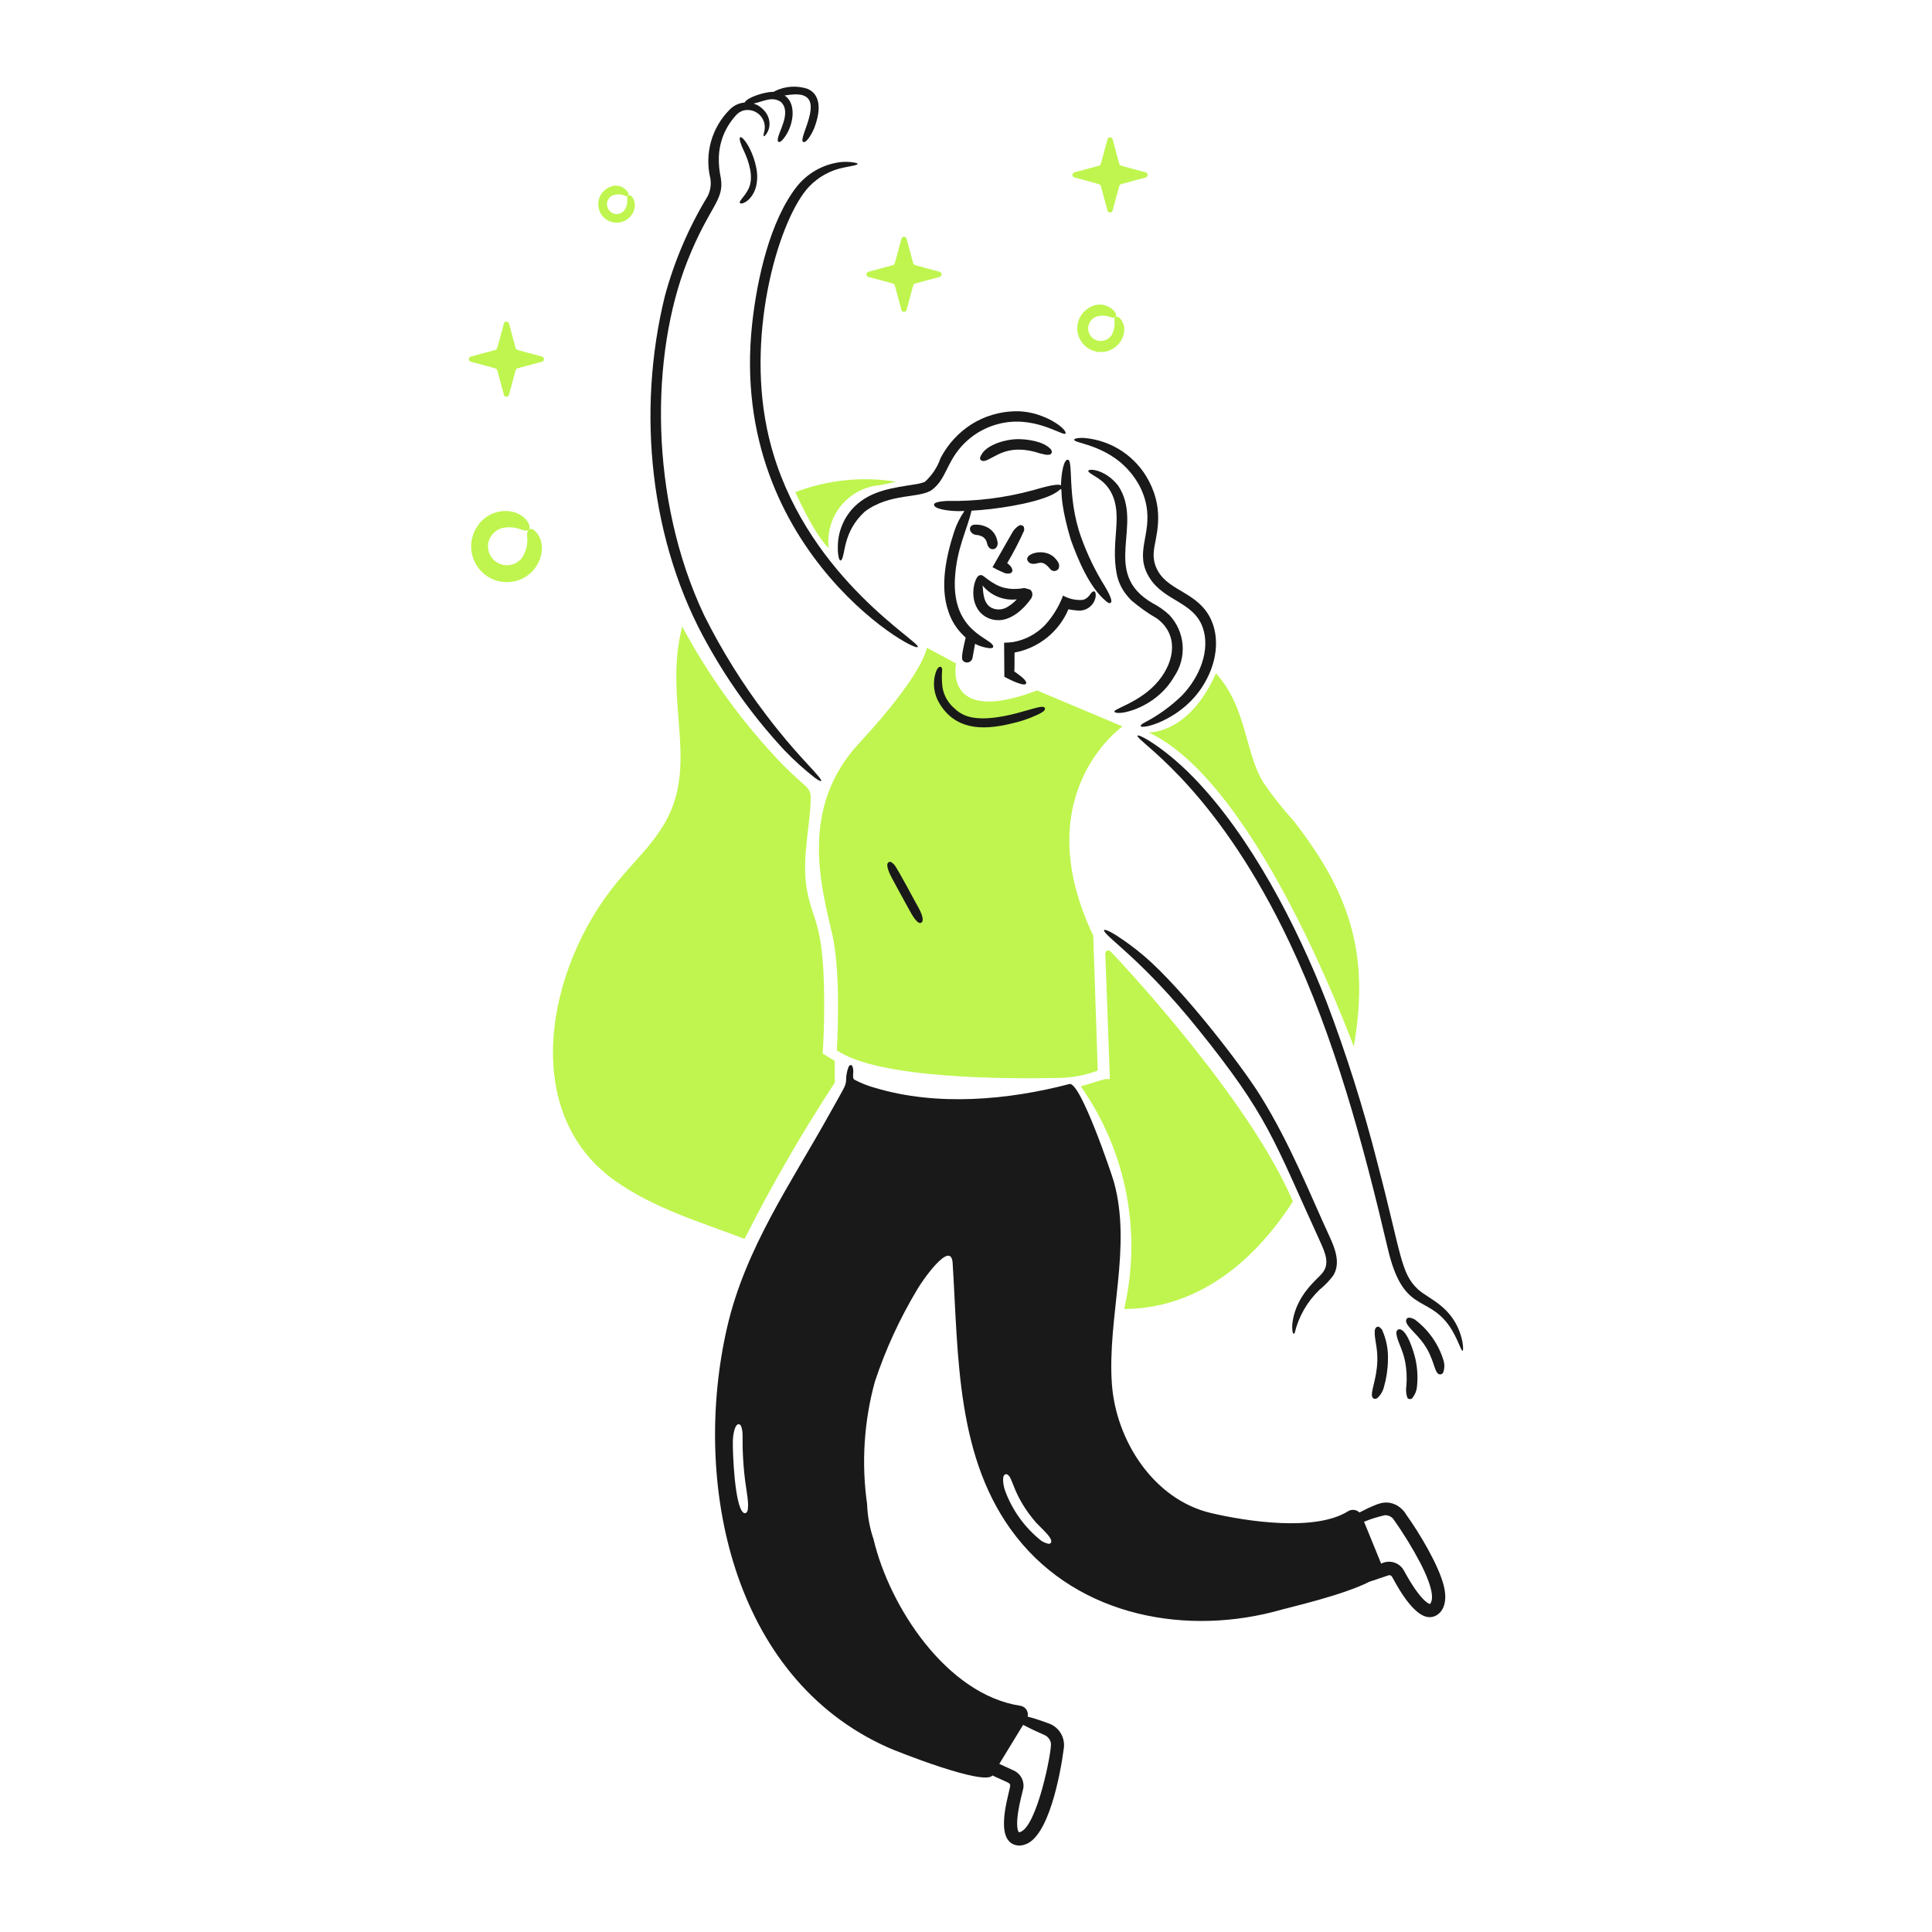 <svg width="240" height="240" viewBox="0 0 240 240" fill="none" xmlns="http://www.w3.org/2000/svg">
<path d="M181.561 166.217C180.517 162.282 177.466 161.387 176.145 160.165C173.978 158.151 174.088 155.825 171.121 144.515C169.389 137.703 167.27 130.995 164.777 124.424C161.086 114.972 155.335 103.839 148.237 96.552C144.341 92.552 140.689 90.705 141.379 91.573C142.341 92.785 151.56 98.833 160.214 117.133C165.792 128.926 169.358 142.152 172.404 155.135C174.284 163.142 177.195 160.841 179.935 164.576C181.213 166.321 181.632 168.474 181.752 167.602C181.75 167.134 181.686 166.668 181.561 166.217Z" fill="#191919"/>
<path d="M164.175 158.255C163.501 159.017 161.109 160.876 160.588 164.079C160.418 165.121 160.606 166.013 160.833 165.574C161.329 163.525 162.404 161.662 163.929 160.206C164.55 159.706 165.108 159.131 165.588 158.494C166.562 157.01 165.89 155.174 165.15 153.581C162.85 148.62 160.275 142.047 156.533 136.061C154.156 132.259 146.946 122.896 142.179 118.804C141.052 117.842 139.861 116.958 138.614 116.159C138.08 115.821 136.905 115.188 137.188 115.699C137.719 116.652 142.086 119.471 148.784 127.781C157.584 138.696 158.164 141.498 163.921 154.076C164.689 155.751 165.239 157.051 164.175 158.255Z" fill="#191919"/>
<path d="M170.485 173.573C170.6 173.793 170.906 173.875 171.187 173.59C171.528 173.253 171.774 172.832 171.9 172.37C172.22 171.272 172.393 170.136 172.414 168.992C172.473 167.688 172.225 166.388 171.689 165.197C171.586 165.045 171.45 164.917 171.291 164.823C171.084 164.751 170.819 164.909 170.777 165.303C170.719 166.453 171.137 167.272 171.099 169C171.051 171.331 170.177 172.982 170.485 173.573Z" fill="#191919"/>
<path d="M173.873 165.125C173.643 165.103 173.413 165.321 173.464 165.692C173.586 166.672 174.236 167.548 174.556 169.174C174.737 170.146 174.788 171.138 174.708 172.124C174.621 172.634 174.663 173.159 174.831 173.649C174.875 173.703 174.931 173.745 174.995 173.771C175.06 173.797 175.13 173.806 175.198 173.798C175.267 173.79 175.333 173.765 175.39 173.724C175.446 173.684 175.491 173.63 175.521 173.567C175.809 173.185 175.983 172.729 176.024 172.252C176.142 171.126 176.081 169.989 175.843 168.882C175.636 167.946 174.808 165.216 173.873 165.125Z" fill="#191919"/>
<path d="M176.893 166.977C178.15 168.792 178.131 170.326 178.693 170.68C178.752 170.714 178.818 170.732 178.886 170.734C178.953 170.737 179.021 170.723 179.082 170.693C179.143 170.664 179.196 170.621 179.237 170.567C179.278 170.513 179.306 170.449 179.317 170.383C179.453 169.952 179.46 169.491 179.335 169.057C179.036 168.038 178.572 167.075 177.962 166.206C177.346 165.322 176.593 164.543 175.73 163.898C175.331 163.697 174.81 163.525 174.685 163.951C174.481 164.61 175.918 165.569 176.893 166.977Z" fill="#191919"/>
<path d="M99.053 23.087C95.63 27.38 94.038 34.722 93.438 40.204C90.293 69.009 115.554 82.231 113.944 80.198C112.809 78.767 98.746 69.992 95.28 53.272C92.697 40.819 96.89 26.995 100.513 23.18C101.656 21.981 103.138 21.159 104.761 20.826C105.515 20.65 106.977 20.492 106.397 20.251C105.537 20.06 104.646 20.056 103.785 20.24C101.927 20.616 100.255 21.622 99.053 23.087Z" fill="#191919"/>
<path d="M134.696 54.406C134.428 54.388 134.158 54.393 133.891 54.424C133.517 54.485 133.306 54.601 133.523 54.746C134.18 55.181 138.782 55.617 141.374 60.036C141.866 60.877 142.212 61.795 142.396 62.752C143.118 66.487 140.801 68.708 142.856 71.866C144.676 74.669 148.261 74.778 149.393 77.912C150.405 80.73 149.032 84.122 146.805 86.422C145.392 87.787 143.785 88.937 142.037 89.834C140.214 90.976 146.177 90.113 149.264 85.446C151.334 82.328 151.449 79.142 150.439 76.964C148.888 73.615 145.339 73.48 143.884 71.004C143.414 70.229 143.222 69.316 143.34 68.417C143.489 66.787 144.768 63.667 142.739 59.792C141.963 58.287 140.819 57.004 139.412 56.062C138.005 55.12 136.383 54.55 134.696 54.406Z" fill="#191919"/>
<path d="M131.804 60.29C131.292 59.978 128.94 60.737 128.369 60.885C124.866 61.844 121.244 62.297 117.614 62.229C117.073 62.272 115.849 62.338 116.048 62.795C116.288 63.345 118.388 63.497 118.993 63.497C119.063 63.497 119.361 63.497 119.805 63.479C119.257 64.272 118.826 65.14 118.525 66.056C117.514 69.184 116.735 72.876 117.819 75.976C118.199 77.135 118.866 78.18 119.757 79.013C119.822 79.081 119.89 79.145 119.961 79.205C119.308 81.891 119.501 81.933 119.676 82.133C119.765 82.21 119.873 82.263 119.989 82.286C120.105 82.31 120.226 82.303 120.338 82.266C120.451 82.23 120.552 82.165 120.632 82.079C120.713 81.992 120.769 81.886 120.797 81.77C120.81 81.712 121.002 80.707 121.125 79.971C121.183 80.001 121.24 80.031 121.288 80.059C121.799 80.328 123.552 80.838 123.374 80.246C123.067 79.227 118.267 78.464 118.625 71.868C118.825 68.16 120.139 65.812 120.687 63.438C123.401 63.306 128.249 62.618 130.641 61.483C132.965 60.379 130.773 59.477 133.008 67.016C133.86 69.393 135.317 72.983 137.424 74.704C137.505 74.776 137.596 74.837 137.693 74.885C137.839 74.949 137.991 74.937 138.038 74.785C138.175 74.386 137.474 73.215 137.26 72.852C136.065 70.938 135.078 68.9 134.316 66.776C132.433 61.618 133.467 56.705 132.534 57.131C131.981 57.384 131.794 59.618 131.804 60.29Z" fill="#191919"/>
<path d="M114.879 59.863C114.471 60.016 114.047 60.12 113.614 60.172C110.96 60.611 108.229 60.897 106.148 62.932C105.485 63.596 104.961 64.386 104.605 65.255C104.25 66.123 104.071 67.054 104.078 67.992C104.065 68.426 104.103 68.859 104.193 69.284C104.268 69.57 104.396 69.727 104.531 69.553C105.032 68.912 104.692 66.075 107.406 63.573C110.577 61.167 114.319 61.977 115.819 60.813C117.495 59.513 117.561 57.593 119.365 55.531C120.73 53.974 122.577 52.919 124.612 52.534C129.122 51.669 132.624 54.658 132.364 53.708C132.158 52.957 129.183 50.941 125.955 51.092C124.116 51.156 122.324 51.695 120.756 52.657C119.1 53.698 117.751 55.159 116.846 56.893C116.454 58.034 115.777 59.057 114.879 59.863Z" fill="#191919"/>
<path d="M144.967 85.323C145.295 84.929 145.59 84.508 145.849 84.066C146.641 82.912 147.015 81.522 146.908 80.126C146.801 78.731 146.219 77.414 145.259 76.395C144.633 75.81 143.929 75.315 143.167 74.923C136.651 71.142 142.165 65.221 138.896 60.318C137.163 58.113 134.805 58.142 135.239 58.619C135.672 59.096 137.166 59.512 138.044 61.2C139.539 64.076 137.946 67.232 138.721 71.295C138.896 72.18 139.268 73.015 139.808 73.738C140.027 74.026 140.263 74.301 140.515 74.561C141.527 75.426 142.616 76.196 143.768 76.861C146.354 78.831 146.003 82.022 143.926 84.566C141.555 87.464 137.706 88.151 138.552 88.504C139.311 88.818 142.756 87.975 144.967 85.323Z" fill="#191919"/>
<path d="M133.943 75.847C134.466 75.882 134.982 75.716 135.386 75.383C135.79 75.049 136.051 74.573 136.115 74.053C136.129 73.745 136.074 73.363 135.788 73.478C135.431 73.617 135.284 74.367 134.48 74.524C133.636 74.586 132.793 74.399 132.056 73.986C131.553 75.329 130.799 76.564 129.835 77.626C128.779 78.731 127.401 79.474 125.897 79.75C125.512 79.806 125.124 79.835 124.735 79.838C124.735 80.808 124.765 83.7 124.765 84.074C125.374 84.406 127.535 85.49 127.481 84.804C127.449 84.397 126.404 83.7 126.026 83.424C125.986 83.394 125.992 83.394 125.992 83.394C125.992 83.153 126.032 84.134 126.032 81.063C127.504 80.789 128.886 80.154 130.054 79.216C131.222 78.278 132.139 77.065 132.724 75.686C133.126 75.767 133.533 75.821 133.943 75.847Z" fill="#191919"/>
<path d="M127.217 65.915C127.245 65.768 127.237 65.616 127.194 65.472C127.163 65.415 127.12 65.366 127.069 65.327C127.017 65.288 126.958 65.261 126.895 65.248C126.832 65.234 126.766 65.234 126.703 65.247C126.64 65.26 126.581 65.287 126.529 65.326C126.215 65.532 125.953 65.807 125.763 66.13C125.699 66.246 123.348 70.344 123.292 70.459C123.787 70.732 124.295 70.978 124.816 71.195C125.966 71.483 126.072 70.63 125.115 69.96C125.891 68.652 126.592 67.302 127.217 65.915Z" fill="#191919"/>
<path d="M128.029 69.993C128.985 70.281 129.305 69.237 130.513 70.747C130.582 70.817 130.667 70.871 130.761 70.902C130.855 70.934 130.955 70.943 131.052 70.929C131.15 70.915 131.243 70.877 131.324 70.82C131.405 70.763 131.471 70.688 131.517 70.601C131.691 70.047 131.411 69.738 131.015 69.286C129.807 68.079 127.533 68.694 127.598 69.479C127.621 69.594 127.673 69.701 127.748 69.791C127.824 69.881 127.92 69.951 128.029 69.993Z" fill="#191919"/>
<path d="M123.87 67.113C123.803 66.803 123.675 66.509 123.494 66.249C123.312 65.99 123.081 65.769 122.813 65.599C122.239 65.26 121.571 65.116 120.908 65.191C120.138 65.459 120.535 66.373 121.248 66.447C121.552 66.465 121.847 66.553 122.111 66.704C122.249 66.802 122.365 66.926 122.454 67.069C122.542 67.213 122.6 67.373 122.625 67.539C122.886 68.611 124.064 68.344 123.923 67.309C123.9 67.294 123.894 67.224 123.87 67.113Z" fill="#191919"/>
<path d="M121.639 75.929C121.922 76.273 122.277 76.552 122.68 76.743C123.083 76.935 123.523 77.036 123.97 77.038C125.618 77.094 127.239 75.628 128.152 74.258C128.275 73.848 128.248 73.964 128.234 73.702C128.201 73.522 128.107 73.359 127.966 73.242C126.81 72.916 127.528 73.086 126.447 73.143C125.703 73.209 124.954 73.113 124.25 72.863C122.631 72.196 122.086 71.232 121.726 71.472C121.194 71.37 120.23 74.128 121.639 75.929ZM126.306 74.457C126.006 74.786 125.662 75.073 125.284 75.309C124.99 75.523 124.645 75.656 124.283 75.696C123.921 75.735 123.555 75.678 123.222 75.532C122.211 75.034 122.147 73.83 122.06 72.733C122.566 73.353 123.221 73.837 123.963 74.138C124.705 74.44 125.511 74.547 126.306 74.457Z" fill="#191919"/>
<path d="M122.386 57.234C123.607 56.853 124.976 55.226 128.509 56.117C128.968 56.276 129.439 56.399 129.916 56.487C130.087 56.51 130.261 56.504 130.43 56.468C130.679 56.365 130.759 56.05 130.495 55.768C129.61 54.823 127.647 54.542 126.377 54.552C124.966 54.564 122.678 55.202 121.959 56.41C121.852 56.562 121.776 56.735 121.738 56.918C121.738 57.135 122.004 57.353 122.386 57.234Z" fill="#191919"/>
<path d="M97.476 93.238C98.636 94.442 99.878 95.564 101.192 96.597C101.796 97.026 102.192 97.209 101.945 96.814C101.322 95.817 98.84 93.657 95.18 88.817C92.225 84.933 89.641 80.781 87.463 76.415C80.624 61.935 80.785 44.045 85.4 32.406C88.138 25.506 90.033 24.94 89.531 22.048C89.343 21.174 89.266 20.281 89.301 19.389C89.365 18.08 89.748 16.806 90.416 15.679C90.712 15.189 91.054 14.729 91.439 14.306C91.681 14.039 91.989 13.841 92.332 13.731C92.689 13.638 93.063 13.64 93.419 13.734C93.774 13.829 94.1 14.014 94.363 14.271C94.626 14.529 94.819 14.85 94.921 15.204C95.024 15.557 95.034 15.931 94.95 16.29C94.844 16.732 94.747 17.122 95.065 16.809C95.427 16.391 95.615 15.849 95.59 15.296C95.563 14.734 95.344 14.198 94.97 13.777C94.615 13.35 94.145 13.034 93.616 12.866C94.913 12.572 95.933 11.936 97.004 12.661C98.439 14.014 96.523 16.591 96.612 17.452C96.634 17.659 96.853 17.753 97.167 17.416C98.513 15.974 99.114 12.959 97.465 11.861C98.351 11.734 99.746 11.499 100.387 12.252C101.6 13.692 98.966 17.65 99.865 17.65C100.302 17.65 100.971 16.365 101.139 15.933C101.313 15.495 101.452 15.043 101.554 14.583C101.878 13.117 101.71 11.654 100.338 11.043C98.996 10.593 97.53 10.691 96.261 11.317C96.061 11.432 96.196 11.41 95.974 11.411C95.062 11.411 92.832 12.069 92.499 12.737C91.802 12.795 91.148 13.102 90.659 13.602C89.559 14.697 88.759 16.055 88.335 17.548C87.91 19.04 87.876 20.616 88.235 22.126C88.377 22.902 88.256 23.704 87.89 24.404C85.554 28.255 83.772 32.415 82.596 36.763C79.069 51.071 80.686 67.402 88.001 80.233C90.626 84.933 93.807 89.299 97.476 93.238Z" fill="#191919"/>
<path d="M92.989 23.444C92.471 24.521 91.634 25.069 91.972 25.255C92.255 25.409 93.476 24.835 93.918 23.185C94.096 22.425 94.108 21.636 93.953 20.871C93.277 17.383 90.847 15.458 92.393 18.71C93.057 20.111 93.665 22.047 92.989 23.444Z" fill="#191919"/>
<path d="M107.874 34.398C111.117 35.277 111.081 35.203 111.158 35.454L111.982 38.504C112.001 38.574 112.043 38.635 112.1 38.678C112.158 38.722 112.228 38.746 112.3 38.746C112.372 38.746 112.442 38.722 112.5 38.678C112.557 38.635 112.599 38.574 112.618 38.504C113.499 35.262 113.417 35.298 113.676 35.221L116.726 34.398C116.795 34.378 116.856 34.336 116.9 34.279C116.943 34.221 116.966 34.151 116.966 34.079C116.966 34.007 116.943 33.937 116.9 33.879C116.856 33.822 116.795 33.78 116.726 33.76C113.483 32.881 113.52 32.955 113.443 32.703L112.618 29.654C112.599 29.584 112.557 29.523 112.5 29.479C112.442 29.436 112.372 29.412 112.3 29.412C112.228 29.412 112.158 29.436 112.1 29.479C112.043 29.523 112.001 29.584 111.982 29.654C111.101 32.896 111.177 32.859 110.924 32.937L107.874 33.76C107.805 33.78 107.744 33.822 107.701 33.879C107.657 33.937 107.634 34.007 107.634 34.079C107.634 34.151 107.657 34.221 107.701 34.279C107.744 34.336 107.805 34.378 107.874 34.398Z" fill="#BFF54E"/>
<path d="M67.337 44.3C64.094 43.419 64.131 43.495 64.053 43.242L63.229 40.19C63.21 40.12 63.168 40.059 63.111 40.016C63.053 39.972 62.983 39.948 62.911 39.948C62.839 39.948 62.769 39.972 62.711 40.016C62.654 40.059 62.612 40.12 62.593 40.19C61.713 43.433 61.788 43.396 61.535 43.473L58.485 44.298C58.416 44.317 58.355 44.359 58.311 44.416C58.267 44.474 58.244 44.544 58.244 44.616C58.244 44.688 58.267 44.758 58.311 44.815C58.355 44.873 58.416 44.914 58.485 44.934C61.728 45.813 61.691 45.739 61.769 45.992L62.593 49.041C62.612 49.111 62.654 49.172 62.711 49.216C62.769 49.26 62.839 49.283 62.911 49.283C62.983 49.283 63.053 49.26 63.111 49.216C63.168 49.172 63.21 49.111 63.229 49.041C64.111 45.791 64.034 45.83 64.287 45.751L67.337 44.928C67.405 44.908 67.465 44.867 67.508 44.811C67.55 44.754 67.573 44.685 67.573 44.614C67.573 44.543 67.55 44.474 67.508 44.417C67.465 44.361 67.405 44.32 67.337 44.3Z" fill="#BFF54E"/>
<path d="M133.469 22.048C136.711 22.927 136.675 22.846 136.752 23.105L137.575 26.154C137.595 26.224 137.637 26.285 137.694 26.328C137.752 26.371 137.822 26.395 137.894 26.395C137.966 26.395 138.036 26.371 138.094 26.328C138.151 26.285 138.193 26.224 138.213 26.154C139.092 22.911 139.012 22.948 139.271 22.871L142.319 22.048C142.388 22.028 142.449 21.986 142.493 21.929C142.536 21.871 142.56 21.801 142.56 21.729C142.56 21.657 142.536 21.587 142.493 21.529C142.449 21.472 142.388 21.43 142.319 21.41C139.077 20.531 139.114 20.605 139.036 20.352L138.213 17.304C138.193 17.235 138.151 17.174 138.094 17.13C138.036 17.087 137.966 17.063 137.894 17.063C137.822 17.063 137.752 17.087 137.694 17.13C137.637 17.174 137.595 17.235 137.575 17.304C136.696 20.546 136.77 20.509 136.519 20.587L133.469 21.41C133.4 21.43 133.339 21.472 133.295 21.529C133.252 21.587 133.228 21.657 133.228 21.729C133.228 21.801 133.252 21.871 133.295 21.929C133.339 21.986 133.4 22.028 133.469 22.048Z" fill="#BFF54E"/>
<path d="M66.303 65.828C66.038 65.643 65.728 65.642 65.579 65.915C65.477 66.175 65.446 66.458 65.49 66.733C65.583 67.664 65.334 68.596 64.79 69.356C64.442 69.78 63.956 70.069 63.418 70.172C62.879 70.276 62.322 70.188 61.841 69.924C61.361 69.66 60.987 69.236 60.786 68.725C60.586 68.215 60.569 67.651 60.74 67.13C60.874 66.751 61.1 66.411 61.397 66.14C61.693 65.869 62.052 65.675 62.441 65.576C63.269 65.424 64.122 65.513 64.9 65.834C66.411 66.338 65.926 64.319 63.948 63.649C63.084 63.396 62.162 63.431 61.32 63.748C60.478 64.065 59.762 64.647 59.28 65.407C58.806 66.114 58.546 66.942 58.53 67.793C58.513 68.644 58.742 69.482 59.188 70.206C59.635 70.931 60.28 71.512 61.047 71.88C61.814 72.248 62.671 72.388 63.515 72.283C67.125 71.806 68.401 67.506 66.303 65.828Z" fill="#BFF54E"/>
<path d="M136.215 39.328C136.75 39.165 137.322 39.176 137.85 39.357C137.977 39.403 138.093 39.443 138.154 39.462C138.657 39.63 138.791 39.102 138.463 38.715C138.107 38.278 137.608 37.982 137.054 37.879C136.5 37.775 135.928 37.87 135.438 38.148C134.997 38.372 134.619 38.703 134.339 39.111C134.059 39.519 133.886 39.991 133.836 40.483C133.786 40.975 133.861 41.472 134.053 41.928C134.245 42.384 134.548 42.784 134.935 43.093C135.304 43.388 135.74 43.589 136.204 43.679C136.669 43.768 137.148 43.744 137.601 43.607C138.053 43.47 138.466 43.225 138.803 42.893C139.14 42.562 139.391 42.153 139.535 41.702C139.644 41.361 139.683 41.001 139.65 40.644C139.615 40.423 139.546 40.209 139.445 40.008C139.007 39.133 138.44 39.181 138.44 39.768C138.513 40.37 138.411 40.98 138.148 41.526C138.039 41.724 137.889 41.896 137.709 42.032C137.529 42.168 137.323 42.264 137.103 42.315C136.714 42.409 136.305 42.35 135.958 42.15C135.612 41.951 135.355 41.626 135.241 41.243C135.128 40.859 135.165 40.447 135.346 40.091C135.527 39.734 135.838 39.461 136.215 39.328Z" fill="#BFF54E"/>
<path d="M77.963 24.349C77.91 24.484 77.894 24.632 77.917 24.775C77.993 25.767 77.44 26.651 76.527 26.587C76.261 26.567 76.01 26.462 75.811 26.286C75.611 26.11 75.474 25.875 75.421 25.614C75.368 25.354 75.402 25.083 75.517 24.843C75.632 24.604 75.822 24.408 76.059 24.287C76.56 24.09 77.118 24.099 77.613 24.311C77.903 24.448 78.141 24.326 78.057 23.989C77.859 23.615 77.531 23.327 77.135 23.177C76.739 23.028 76.303 23.028 75.907 23.177C75.586 23.282 75.291 23.456 75.045 23.687C74.798 23.918 74.606 24.2 74.48 24.514C74.355 24.828 74.3 25.165 74.319 25.502C74.339 25.84 74.432 26.169 74.592 26.466C74.815 26.878 75.159 27.211 75.577 27.42C75.996 27.63 76.468 27.706 76.931 27.637C77.394 27.569 77.825 27.36 78.165 27.039C78.506 26.718 78.739 26.3 78.834 25.841C79.027 24.724 78.201 23.933 77.963 24.349Z" fill="#BFF54E"/>
<path d="M131.605 133.905C125.319 134.043 109.096 134.045 103.955 130.47C103.955 130.47 104.54 121.134 103.4 116.128C102.069 110.29 99.181 100.471 106.712 92.339C114.909 83.484 115.131 80.462 115.131 80.462L118.765 82.417C118.765 82.417 117.088 90.237 128.824 85.77L139.44 90.239C139.44 90.239 127.428 98.623 135.806 116.229L136.367 132.99C134.842 133.561 133.232 133.87 131.605 133.905Z" fill="#BFF54E"/>
<path d="M129.812 88.004C129.697 87.507 128.49 88.024 126.341 88.588C124.327 89.117 121.221 89.702 119.441 88.652C119.146 88.493 118.874 88.293 118.636 88.056C117.801 87.38 117.245 86.419 117.075 85.357C116.989 84.632 116.978 83.9 117.041 83.172C117.012 82.703 116.549 82.62 116.246 83.517C116.039 84.152 115.971 84.825 116.048 85.488C116.125 86.152 116.344 86.791 116.69 87.362C118.637 90.605 121.895 90.79 125.599 89.892C126.708 89.65 127.787 89.29 128.819 88.818C129.145 88.664 129.89 88.329 129.812 88.004Z" fill="#191919"/>
<path d="M114.167 112.879C113.881 112.419 111.522 107.899 111.088 107.424C110.979 107.289 110.847 107.176 110.697 107.09C110.415 106.975 110.148 107.205 110.237 107.657C110.409 108.497 110.661 108.829 112.936 113.002C113.29 113.653 114.086 115.115 114.546 114.521C114.801 114.187 114.356 113.227 114.167 112.879Z" fill="#191919"/>
<path d="M179.393 197.157C178.796 194.497 176.173 190.206 174.702 188.178C174.42 187.68 174.005 187.27 173.505 186.992C172.028 186.206 170.912 186.962 169.918 187.36C169.567 187.529 169.222 187.705 168.877 187.886C168.692 187.706 168.451 187.593 168.194 187.565C167.937 187.538 167.678 187.597 167.458 187.734C163.371 190.294 154.862 188.999 150.411 187.95C143.281 186.263 138.603 178.895 138.12 171.885C137.545 163.63 140.62 154.98 138.382 146.851C138.12 145.899 134.205 134.309 132.85 134.661C125.179 136.672 116.388 137.433 108.757 135.152C107.829 134.903 106.934 134.548 106.087 134.094C105.839 133.759 106.081 133.289 105.964 132.721C105.945 132.6 105.903 132.483 105.841 132.376C105.739 132.261 105.532 132.273 105.416 132.529C105.203 133.068 105.098 133.644 105.105 134.223C105.048 134.959 104.883 135.073 103.055 138.363C98.225 147.054 92.577 155.084 90.32 164.91C85.937 183.986 90.789 208.418 110.352 217.097C111.38 217.557 122.246 221.882 123.28 220.556C125.177 221.438 125.402 221.446 125.489 221.724C125.598 222.16 123.561 227.686 125.693 229.01C125.926 229.143 126.186 229.225 126.454 229.251C126.722 229.276 126.993 229.243 127.247 229.156C130.264 228.338 131.732 220.356 132.143 217.237C132.252 216.555 132.112 215.857 131.747 215.271C131.382 214.685 130.817 214.251 130.157 214.048C130.042 214.007 128.73 213.51 127.656 213.243C127.691 213.095 127.696 212.942 127.669 212.792C127.642 212.643 127.585 212.5 127.5 212.374C127.416 212.248 127.306 212.14 127.178 212.059C127.05 211.977 126.906 211.922 126.756 211.899C117.587 210.503 110.492 199.578 108.517 191.218C108.035 189.803 107.764 188.325 107.712 186.831C106.993 181.743 107.325 176.561 108.688 171.606C110.014 167.615 111.777 163.783 113.945 160.179C114.405 159.337 118.146 153.864 118.34 156.895C119.07 168.395 118.713 181.31 126.255 190.909C134.09 200.881 147.576 203.288 159.222 199.951C160.198 199.672 166.898 198.141 170.1 196.493C170.154 196.475 172.457 195.694 172.515 195.682C172.585 195.669 172.657 195.675 172.724 195.7C172.79 195.725 172.849 195.767 172.894 195.822C173.023 195.951 175.194 200.56 177.364 200.875C178.57 201.043 180.003 199.87 179.393 197.157ZM92.901 187.483C92.846 187.949 92.556 188.058 92.359 187.916C91.256 187.15 90.997 180.326 91.038 178.936C91.052 178.444 91.213 177.062 91.686 176.932C91.832 176.892 91.992 176.955 92.084 177.224C92.406 178.17 92.107 178.576 92.365 182.009C92.59 185.016 93.05 186.229 92.901 187.483ZM127.096 214.269C128.299 214.892 129.044 215.214 129.759 215.534C129.963 215.626 130.141 215.766 130.278 215.942C130.415 216.118 130.508 216.325 130.548 216.545C130.688 217.465 128.807 227.043 126.68 227.597C126.649 227.601 126.618 227.601 126.587 227.597H126.555C126.492 227.512 126.449 227.412 126.43 227.308C126.062 225.776 127.105 222.395 127.136 222.044C127.183 221.602 127.086 221.156 126.86 220.773C126.634 220.39 126.29 220.09 125.88 219.918C125.701 219.828 124.336 219.201 124.139 219.113L127.096 214.269ZM130.582 191.561C130.54 191.719 130.4 191.827 130.144 191.753C129.887 191.68 129.64 191.576 129.408 191.444C127.342 189.819 125.766 187.653 124.858 185.187C124.677 184.697 124.412 183.436 124.829 183.172C124.88 183.143 124.938 183.128 124.997 183.13C125.055 183.132 125.112 183.151 125.161 183.183C125.87 183.595 125.81 185.777 128.691 189.13C129.61 190.086 130.727 191.041 130.582 191.561ZM177.711 199.151C177.688 199.168 177.665 199.215 177.646 199.221C177.646 199.221 177.627 199.233 177.627 199.244C177.972 199.244 177.011 199.785 174.603 195.47C174.492 195.242 174.362 195.023 174.217 194.816C173.912 194.427 173.481 194.157 172.998 194.052C172.515 193.947 172.011 194.013 171.572 194.241C171.169 193.254 170.234 190.957 169.446 189.036C170.286 188.693 171.154 188.422 172.04 188.224C172.228 188.219 172.415 188.254 172.588 188.328C172.762 188.401 172.917 188.511 173.044 188.65C174.315 190.426 175.46 192.289 176.473 194.223C176.843 194.949 178.42 198.054 177.711 199.151Z" fill="#191919"/>
<path d="M142.687 90.983C154.809 96.656 165.384 122.659 168.171 129.997C170.231 118.258 167.509 110.736 160.716 101.99C159.308 100.436 158.01 98.786 156.831 97.053C154.613 93.157 154.812 87.771 151.048 83.646C147.689 91.25 142.687 90.983 142.687 90.983Z" fill="#BFF54E"/>
<path d="M109.265 60.271C110.036 60.144 110.702 59.992 111.292 59.833C107.089 59.166 102.783 59.616 98.808 61.136C99.567 62.819 101.338 66.5 102.948 68.1C102.834 67.169 102.907 66.224 103.165 65.322C103.423 64.42 103.86 63.579 104.449 62.849C105.038 62.118 105.768 61.514 106.595 61.071C107.423 60.629 108.33 60.356 109.265 60.271Z" fill="#BFF54E"/>
<path d="M137.307 118.453L137.873 134.045C137.068 134.045 137.758 133.899 134.263 134.951C137.055 138.923 138.977 143.44 139.905 148.205C140.833 152.97 140.746 157.878 139.65 162.607C146.729 162.582 154.325 158.957 160.611 149.253C155.534 137.334 141.24 121.628 137.949 118.184C137.898 118.128 137.83 118.09 137.756 118.074C137.682 118.058 137.604 118.065 137.534 118.094C137.464 118.124 137.405 118.174 137.364 118.238C137.324 118.302 137.304 118.377 137.307 118.453Z" fill="#BFF54E"/>
<path d="M103.698 131.784L102.19 130.879C102.366 128.349 102.411 125.802 102.372 123.267C102.235 114.421 100.917 114.459 100.221 110.426C99.543 106.484 100.728 102.213 100.706 99.116C100.697 97.736 100.203 97.993 97.172 94.932C92.271 89.825 88.09 84.072 84.746 77.833C82.533 86.458 86.347 93.771 83.291 100.833C81.846 104.175 79.044 106.698 76.724 109.497C67.778 120.32 64.466 138.362 76.532 146.77C81.469 150.211 87.085 151.817 92.492 153.9C95.861 147.225 99.602 140.745 103.698 134.49V131.784Z" fill="#BFF54E"/>
</svg>
